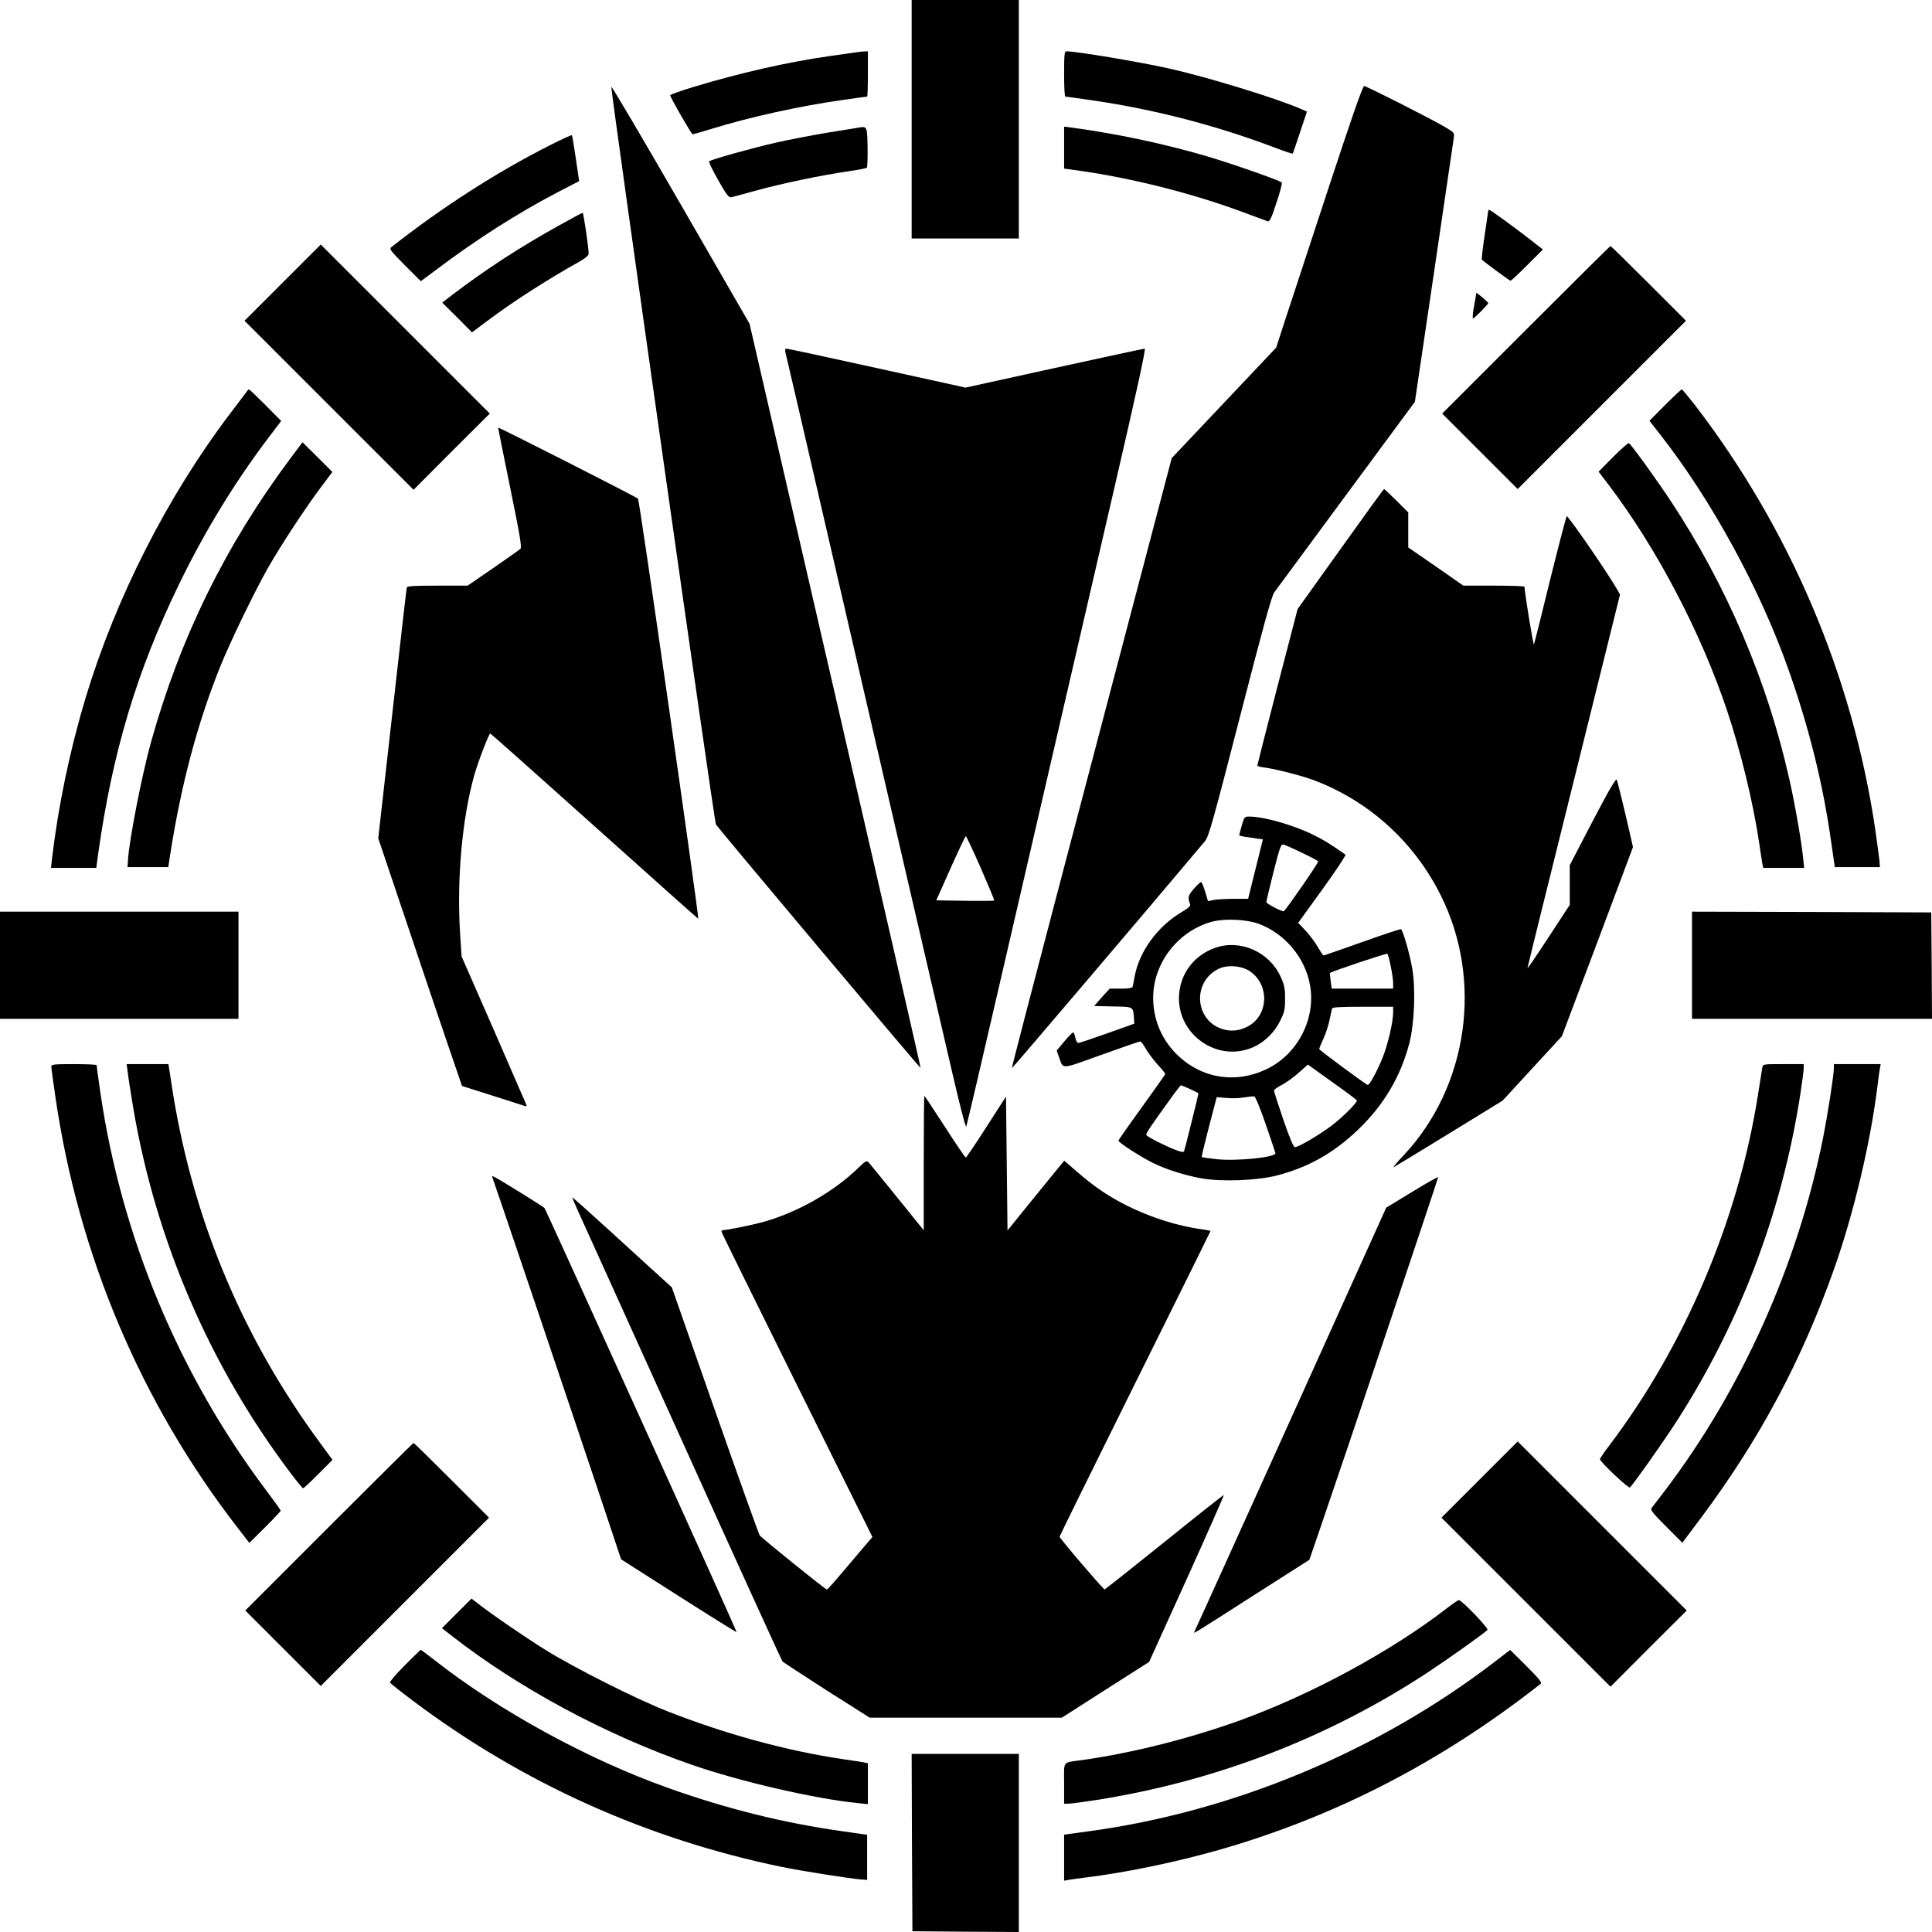<?xml version="1.0" standalone="no"?>
<!DOCTYPE svg PUBLIC "-//W3C//DTD SVG 20010904//EN"
 "http://www.w3.org/TR/2001/REC-SVG-20010904/DTD/svg10.dtd">
<svg version="1.0" xmlns="http://www.w3.org/2000/svg"
 width="1280pt" height="1280pt" viewBox="0 0 1280 1280"
 preserveAspectRatio="xMidYMid meet">

<g transform="translate(0,1280) scale(0.1,-0.1)"
fill="#000000" stroke="none">
<path d="M6040 12010 l0 -790 355 0 355 0 0 790 0 790 -355 0 -355 0 0 -790z"/>
<path d="M5670 12453 c-14 -2 -90 -13 -170 -24 -277 -39 -598 -112 -902 -204
-87 -26 -158 -52 -158 -56 0 -13 141 -259 149 -259 3 0 58 16 121 35 258 80
599 155 882 194 82 12 150 21 153 21 3 0 5 68 5 150 l0 150 -27 -1 c-16 -1
-39 -3 -53 -6z"/>
<path d="M7050 12310 c0 -82 3 -150 8 -150 4 0 85 -11 180 -25 407 -59 820
-166 1205 -312 65 -25 120 -43 121 -41 2 1 24 65 49 141 l46 138 -47 20 c-159
69 -612 208 -857 263 -193 44 -622 116 -690 116 -13 0 -15 -23 -15 -150z"/>
<path d="M4050 12225 c0 -57 683 -4873 693 -4887 30 -43 1352 -1616 1356
-1613 2 2 -253 1112 -565 2467 l-568 2463 -458 794 c-252 437 -458 786 -458
776z"/>
<path d="M8803 11558 c-122 -370 -250 -760 -285 -867 l-63 -194 -346 -366
-346 -366 -233 -885 c-128 -487 -367 -1396 -531 -2019 -164 -624 -297 -1136
-295 -1138 2 -2 915 1070 1280 1505 24 27 56 144 231 823 150 583 210 801 227
824 13 17 228 309 478 648 l454 615 127 859 c69 472 128 873 131 891 4 31 2
35 -56 69 -91 54 -523 273 -538 273 -10 0 -86 -219 -235 -672z"/>
<path d="M5680 11953 c-14 -2 -106 -17 -205 -33 -99 -17 -247 -45 -330 -64
-159 -36 -435 -113 -447 -125 -4 -3 23 -59 60 -124 55 -97 70 -117 87 -114 11
3 88 23 170 46 167 46 431 101 605 126 63 9 119 20 123 24 4 4 6 66 5 137 -3
141 -2 139 -68 127z"/>
<path d="M7050 11822 l0 -139 88 -12 c359 -50 759 -151 1101 -278 80 -30 153
-57 161 -59 12 -4 25 25 57 123 24 70 39 130 35 134 -17 15 -331 125 -497 174
-284 83 -594 149 -897 190 l-48 6 0 -139z"/>
<path d="M3640 11836 c-353 -179 -711 -409 -1048 -674 -14 -11 -4 -25 90 -119
l106 -106 117 87 c255 192 532 368 789 502 l143 74 -22 150 c-12 82 -24 152
-26 154 -3 3 -70 -28 -149 -68z"/>
<path d="M9860 11403 c-1 -5 -11 -78 -24 -163 -13 -85 -21 -158 -18 -161 30
-26 184 -139 190 -139 4 0 54 47 111 104 l103 103 -83 65 c-112 87 -265 198
-273 198 -3 0 -6 -3 -6 -7z"/>
<path d="M3705 11307 c-263 -146 -481 -288 -708 -460 l-67 -52 99 -98 98 -99
99 74 c167 126 398 275 617 397 33 19 57 39 57 49 1 36 -34 272 -40 272 -3 0
-73 -37 -155 -83z"/>
<path d="M1872 10927 l-252 -252 560 -560 560 -560 252 253 253 252 -560 560
-560 560 -253 -253z"/>
<path d="M10110 10615 l-555 -555 250 -250 250 -250 557 557 558 558 -247 247
c-137 137 -250 248 -253 248 -3 0 -255 -250 -560 -555z"/>
<path d="M9776 10828 c-3 -18 -10 -57 -15 -85 -4 -29 -5 -53 -2 -53 9 0 101
94 101 102 0 3 -18 20 -39 38 l-40 31 -5 -33z"/>
<path d="M5203 10468 c4 -13 112 -480 241 -1038 129 -558 356 -1539 504 -2180
149 -641 310 -1337 359 -1548 55 -239 91 -376 95 -365 4 10 118 497 253 1083
252 1090 355 1537 728 3148 144 622 210 922 201 922 -7 0 -276 -58 -600 -129
l-587 -129 -586 129 c-322 71 -592 129 -600 129 -9 0 -11 -7 -8 -22z m1295
-3419 c51 -117 91 -213 89 -215 -2 -3 -90 -3 -194 -2 l-190 3 95 213 c52 116
97 212 101 212 3 0 48 -95 99 -211z"/>
<path d="M1635 10206 c-6 -8 -56 -75 -112 -148 -414 -547 -754 -1216 -954
-1875 -106 -352 -182 -716 -225 -1075 l-6 -58 150 0 150 0 11 83 c95 682 257
1221 540 1802 169 347 363 664 585 959 l89 117 -104 105 c-57 57 -106 104
-109 104 -3 0 -10 -6 -15 -14z"/>
<path d="M11031 10116 l-103 -104 69 -88 c339 -432 661 -1021 850 -1554 138
-389 231 -762 286 -1155 l23 -160 149 0 150 0 -3 40 c-2 22 -15 117 -28 210
-150 1015 -565 1992 -1196 2813 -44 56 -82 102 -86 102 -4 0 -54 -47 -111
-104z"/>
<path d="M3300 9967 c0 -3 36 -182 80 -398 65 -316 78 -395 68 -405 -7 -7 -89
-64 -181 -128 l-169 -116 -199 0 c-151 0 -201 -3 -204 -12 -2 -7 -45 -384 -96
-838 l-93 -824 189 -561 c103 -308 228 -677 277 -820 l89 -260 202 -64 c111
-35 208 -66 216 -69 9 -3 12 0 8 9 -3 8 -101 232 -217 499 l-212 484 -10 156
c-22 355 13 751 93 1040 25 90 98 280 107 280 4 0 315 -277 692 -615 376 -337
685 -613 686 -612 7 8 -389 2774 -399 2783 -15 14 -927 477 -927 471z"/>
<path d="M1924 9763 c-430 -576 -730 -1187 -923 -1878 -61 -219 -144 -645
-153 -780 l-3 -50 135 0 135 0 12 80 c73 467 180 871 333 1251 65 161 224 490
314 649 85 150 254 407 353 538 l75 100 -99 99 -99 98 -80 -107z"/>
<path d="M10687 9772 l-96 -97 65 -85 c321 -423 613 -980 787 -1500 90 -269
172 -606 212 -875 9 -60 18 -122 21 -137 l6 -28 135 0 136 0 -7 68 c-11 108
-54 355 -91 519 -146 651 -413 1277 -782 1838 -100 151 -264 378 -281 389 -5
3 -52 -39 -105 -92z"/>
<path d="M8881 9162 l-284 -397 -134 -515 c-73 -283 -133 -518 -133 -522 0 -4
21 -10 48 -13 79 -11 251 -55 332 -86 362 -138 659 -408 834 -758 284 -565
183 -1272 -247 -1728 -45 -47 -73 -81 -62 -75 11 6 178 107 370 225 l350 215
196 213 197 214 236 626 235 627 -49 213 c-28 118 -54 222 -58 232 -5 14 -46
-55 -160 -273 l-152 -292 0 -132 0 -131 -140 -214 c-77 -118 -140 -210 -140
-205 0 5 138 564 307 1242 l306 1233 -18 32 c-63 111 -322 486 -335 487 -3 0
-52 -188 -109 -417 -56 -230 -105 -425 -108 -433 -4 -11 -60 330 -63 383 0 4
-91 7 -202 7 l-203 0 -182 127 -183 126 0 116 0 116 -78 78 c-42 42 -80 77
-82 77 -3 0 -133 -179 -289 -398z"/>
<path d="M8227 7330 c-10 -33 -17 -62 -17 -64 0 -2 18 -7 40 -10 22 -3 57 -9
79 -12 l38 -5 -49 -197 -49 -197 -92 0 c-51 0 -110 -3 -133 -7 l-41 -8 -18 61
c-10 33 -22 62 -26 65 -4 2 -26 -17 -48 -43 -41 -47 -43 -59 -26 -105 4 -10
-15 -27 -58 -52 -156 -92 -278 -258 -309 -422 -6 -33 -12 -65 -14 -71 -2 -9
-27 -13 -78 -13 l-74 0 -52 -57 -51 -58 125 -3 c140 -3 132 1 139 -80 l2 -34
-179 -64 c-99 -35 -185 -64 -192 -64 -7 0 -16 16 -20 35 -3 19 -10 35 -14 35
-5 0 -31 -27 -59 -60 l-50 -60 14 -40 c31 -87 5 -88 281 11 136 49 252 89 258
89 6 0 22 -20 35 -45 13 -24 48 -71 77 -104 30 -32 54 -62 54 -66 0 -4 -70
-103 -155 -221 -85 -117 -155 -217 -155 -221 0 -13 147 -107 225 -146 91 -45
208 -82 320 -103 135 -25 376 -16 508 19 209 55 374 149 534 302 169 161 282
351 340 572 34 131 43 364 19 499 -16 94 -61 250 -74 258 -4 2 -119 -36 -256
-85 -138 -49 -253 -89 -257 -89 -4 0 -21 26 -39 57 -18 31 -54 80 -81 108
l-48 51 161 223 c89 123 157 226 152 229 -103 72 -142 96 -209 129 -132 66
-330 123 -429 123 -31 0 -33 -3 -49 -60z m399 -180 c56 -26 104 -52 107 -57 4
-7 -199 -302 -227 -330 -7 -7 -116 50 -116 60 0 7 21 96 47 199 44 173 50 187
68 182 11 -3 66 -27 121 -54z m-291 -469 c176 -63 314 -227 345 -412 37 -218
-80 -448 -280 -548 -211 -106 -446 -67 -610 100 -97 99 -150 228 -150 369 0
232 169 447 396 505 81 20 221 14 299 -14z m879 -283 c9 -42 16 -93 16 -113
l0 -35 -204 0 -203 0 -7 51 c-4 28 -6 52 -4 53 18 13 375 132 380 127 3 -3 14
-41 22 -83z m16 -305 c0 -63 -35 -213 -69 -298 -36 -90 -89 -188 -100 -183
-21 9 -321 231 -321 238 0 4 13 36 29 71 16 35 34 91 40 124 7 33 14 66 16 73
3 9 53 12 205 12 l200 0 0 -37z m-353 -498 c62 -44 112 -83 113 -86 1 -15 -95
-111 -163 -163 -81 -62 -223 -146 -247 -146 -11 0 -33 53 -78 183 -34 100 -62
187 -62 192 0 6 25 23 54 38 30 16 81 53 113 82 l58 52 50 -36 c28 -20 101
-72 162 -116z m-993 -10 c31 -14 56 -27 56 -30 0 -7 -89 -365 -95 -382 -3 -8
-18 -6 -55 8 -69 26 -187 86 -195 99 -6 9 30 61 187 278 21 28 40 52 42 52 2
0 29 -11 60 -25z m502 -234 c35 -102 64 -188 64 -192 0 -27 -260 -53 -388 -39
-53 6 -98 12 -100 14 -2 2 15 75 38 163 23 87 46 175 51 196 l10 38 62 -5 c34
-4 87 -2 117 3 30 5 61 8 69 7 8 0 38 -73 77 -185z"/>
<path d="M8053 6521 c-138 -47 -229 -164 -241 -307 -21 -265 254 -460 495
-350 74 34 138 98 175 174 28 57 32 74 32 146 0 67 -5 92 -29 144 -74 164
-266 251 -432 193z m231 -158 c126 -89 121 -282 -9 -359 -56 -32 -112 -40
-169 -24 -191 53 -211 316 -31 402 60 28 154 20 209 -19z"/>
<path d="M0 6405 l0 -355 790 0 790 0 0 355 0 355 -790 0 -790 0 0 -355z"/>
<path d="M11210 6405 l0 -355 795 0 795 0 -2 353 -3 352 -792 3 -793 2 0 -355z"/>
<path d="M340 5733 c0 -10 12 -97 26 -193 152 -1052 566 -2032 1210 -2864 l76
-98 104 103 c57 57 104 107 104 110 0 4 -43 64 -95 133 -581 772 -961 1685
-1100 2637 -14 96 -25 177 -25 182 0 4 -67 7 -150 7 -136 0 -150 -2 -150 -17z"/>
<path d="M846 5698 c3 -29 19 -132 35 -228 148 -882 507 -1718 1046 -2432 41
-54 77 -98 81 -98 4 0 50 42 101 94 l94 94 -80 109 c-528 716 -859 1519 -989
2396 l-18 117 -138 0 -139 0 7 -52z"/>
<path d="M11676 5728 c-2 -13 -16 -97 -30 -188 -131 -826 -485 -1659 -988
-2322 -32 -42 -58 -81 -58 -85 0 -18 190 -197 199 -188 31 34 195 265 284 400
432 659 719 1404 843 2195 13 85 24 167 24 183 l0 27 -135 0 c-132 0 -135 0
-139 -22z"/>
<path d="M12150 5724 c0 -44 -40 -301 -71 -459 -167 -840 -539 -1670 -1048
-2340 -42 -54 -81 -107 -88 -115 -10 -14 5 -33 96 -124 l107 -107 126 168
c387 519 665 1040 880 1648 130 367 243 845 288 1220 6 50 13 100 16 113 l4
22 -155 0 -155 0 0 -26z"/>
<path d="M6120 5094 l0 -445 -176 218 c-97 120 -183 225 -190 233 -12 12 -21
8 -67 -37 -162 -158 -399 -293 -624 -357 -74 -21 -244 -56 -274 -56 -5 0 -9
-4 -9 -10 0 -5 225 -462 500 -1016 l500 -1007 -82 -96 c-192 -227 -213 -251
-221 -251 -10 0 -429 338 -444 358 -6 9 -140 383 -297 830 l-285 813 -57 52
c-32 28 -179 163 -328 299 -149 136 -272 246 -273 244 -2 -2 16 -45 40 -97 24
-52 335 -740 692 -1529 356 -789 653 -1440 659 -1447 6 -7 139 -93 294 -193
l284 -180 636 0 637 0 289 185 289 184 250 551 c137 303 247 553 245 555 -2 2
-179 -138 -393 -311 -215 -173 -393 -314 -397 -314 -9 0 -298 338 -298 349 0
4 225 461 500 1015 275 553 500 1008 500 1010 0 2 -24 7 -52 11 -164 21 -349
80 -509 161 -123 63 -211 123 -326 223 l-82 71 -48 -58 c-26 -32 -111 -136
-188 -231 l-140 -173 -5 444 -5 443 -130 -202 c-71 -111 -133 -202 -136 -202
-4 -1 -66 91 -139 204 -73 113 -134 205 -136 205 -2 0 -4 -201 -4 -446z"/>
<path d="M3264 4994 c10 -23 527 -1555 715 -2117 l136 -408 383 -244 c210
-134 382 -241 382 -238 0 13 -1263 2799 -1273 2810 -11 11 -278 177 -327 203
-21 11 -22 10 -16 -6z"/>
<path d="M9355 4903 l-171 -104 -633 -1402 c-349 -771 -636 -1406 -639 -1410
-7 -13 0 -9 398 246 l365 233 58 169 c185 538 797 2361 795 2366 -2 3 -80 -41
-173 -98z"/>
<path d="M9802 2997 l-252 -252 560 -560 560 -560 252 253 253 252 -560 560
-560 560 -253 -253z"/>
<path d="M2180 2685 l-555 -555 250 -250 250 -250 557 557 558 558 -247 247
c-137 137 -250 248 -253 248 -3 0 -255 -250 -560 -555z"/>
<path d="M3026 2111 l-98 -98 64 -50 c444 -347 1024 -659 1594 -856 319 -111
816 -225 1097 -253 l67 -7 0 136 0 135 -27 6 c-16 3 -77 12 -138 21 -377 56
-781 167 -1165 318 -208 82 -609 284 -803 404 -140 87 -379 251 -462 318 l-31
24 -98 -98z"/>
<path d="M9590 2148 c-371 -287 -896 -572 -1375 -746 -333 -120 -713 -216
-1040 -262 -141 -20 -125 -1 -125 -155 l0 -135 28 0 c15 0 97 11 182 24 791
124 1536 411 2195 843 135 89 366 253 400 284 10 10 -171 199 -190 198 -5 0
-39 -23 -75 -51z"/>
<path d="M2681 1766 c-57 -57 -101 -109 -97 -114 4 -6 70 -59 149 -118 727
-547 1552 -918 2447 -1103 139 -28 442 -76 525 -83 l40 -3 0 150 0 149 -160
23 c-393 55 -766 148 -1155 286 -532 189 -1122 511 -1552 849 -48 37 -89 68
-90 68 -2 0 -50 -47 -107 -104z"/>
<path d="M9900 1788 c-768 -589 -1727 -990 -2682 -1120 l-168 -23 0 -153 0
-152 23 4 c12 3 63 10 112 16 270 33 604 102 895 185 770 221 1472 584 2128
1100 9 8 -14 36 -95 117 l-108 107 -105 -81z"/>
<path d="M6042 593 l3 -588 353 -3 352 -2 0 590 0 590 -355 0 -355 0 2 -587z"/>
</g>
</svg>
